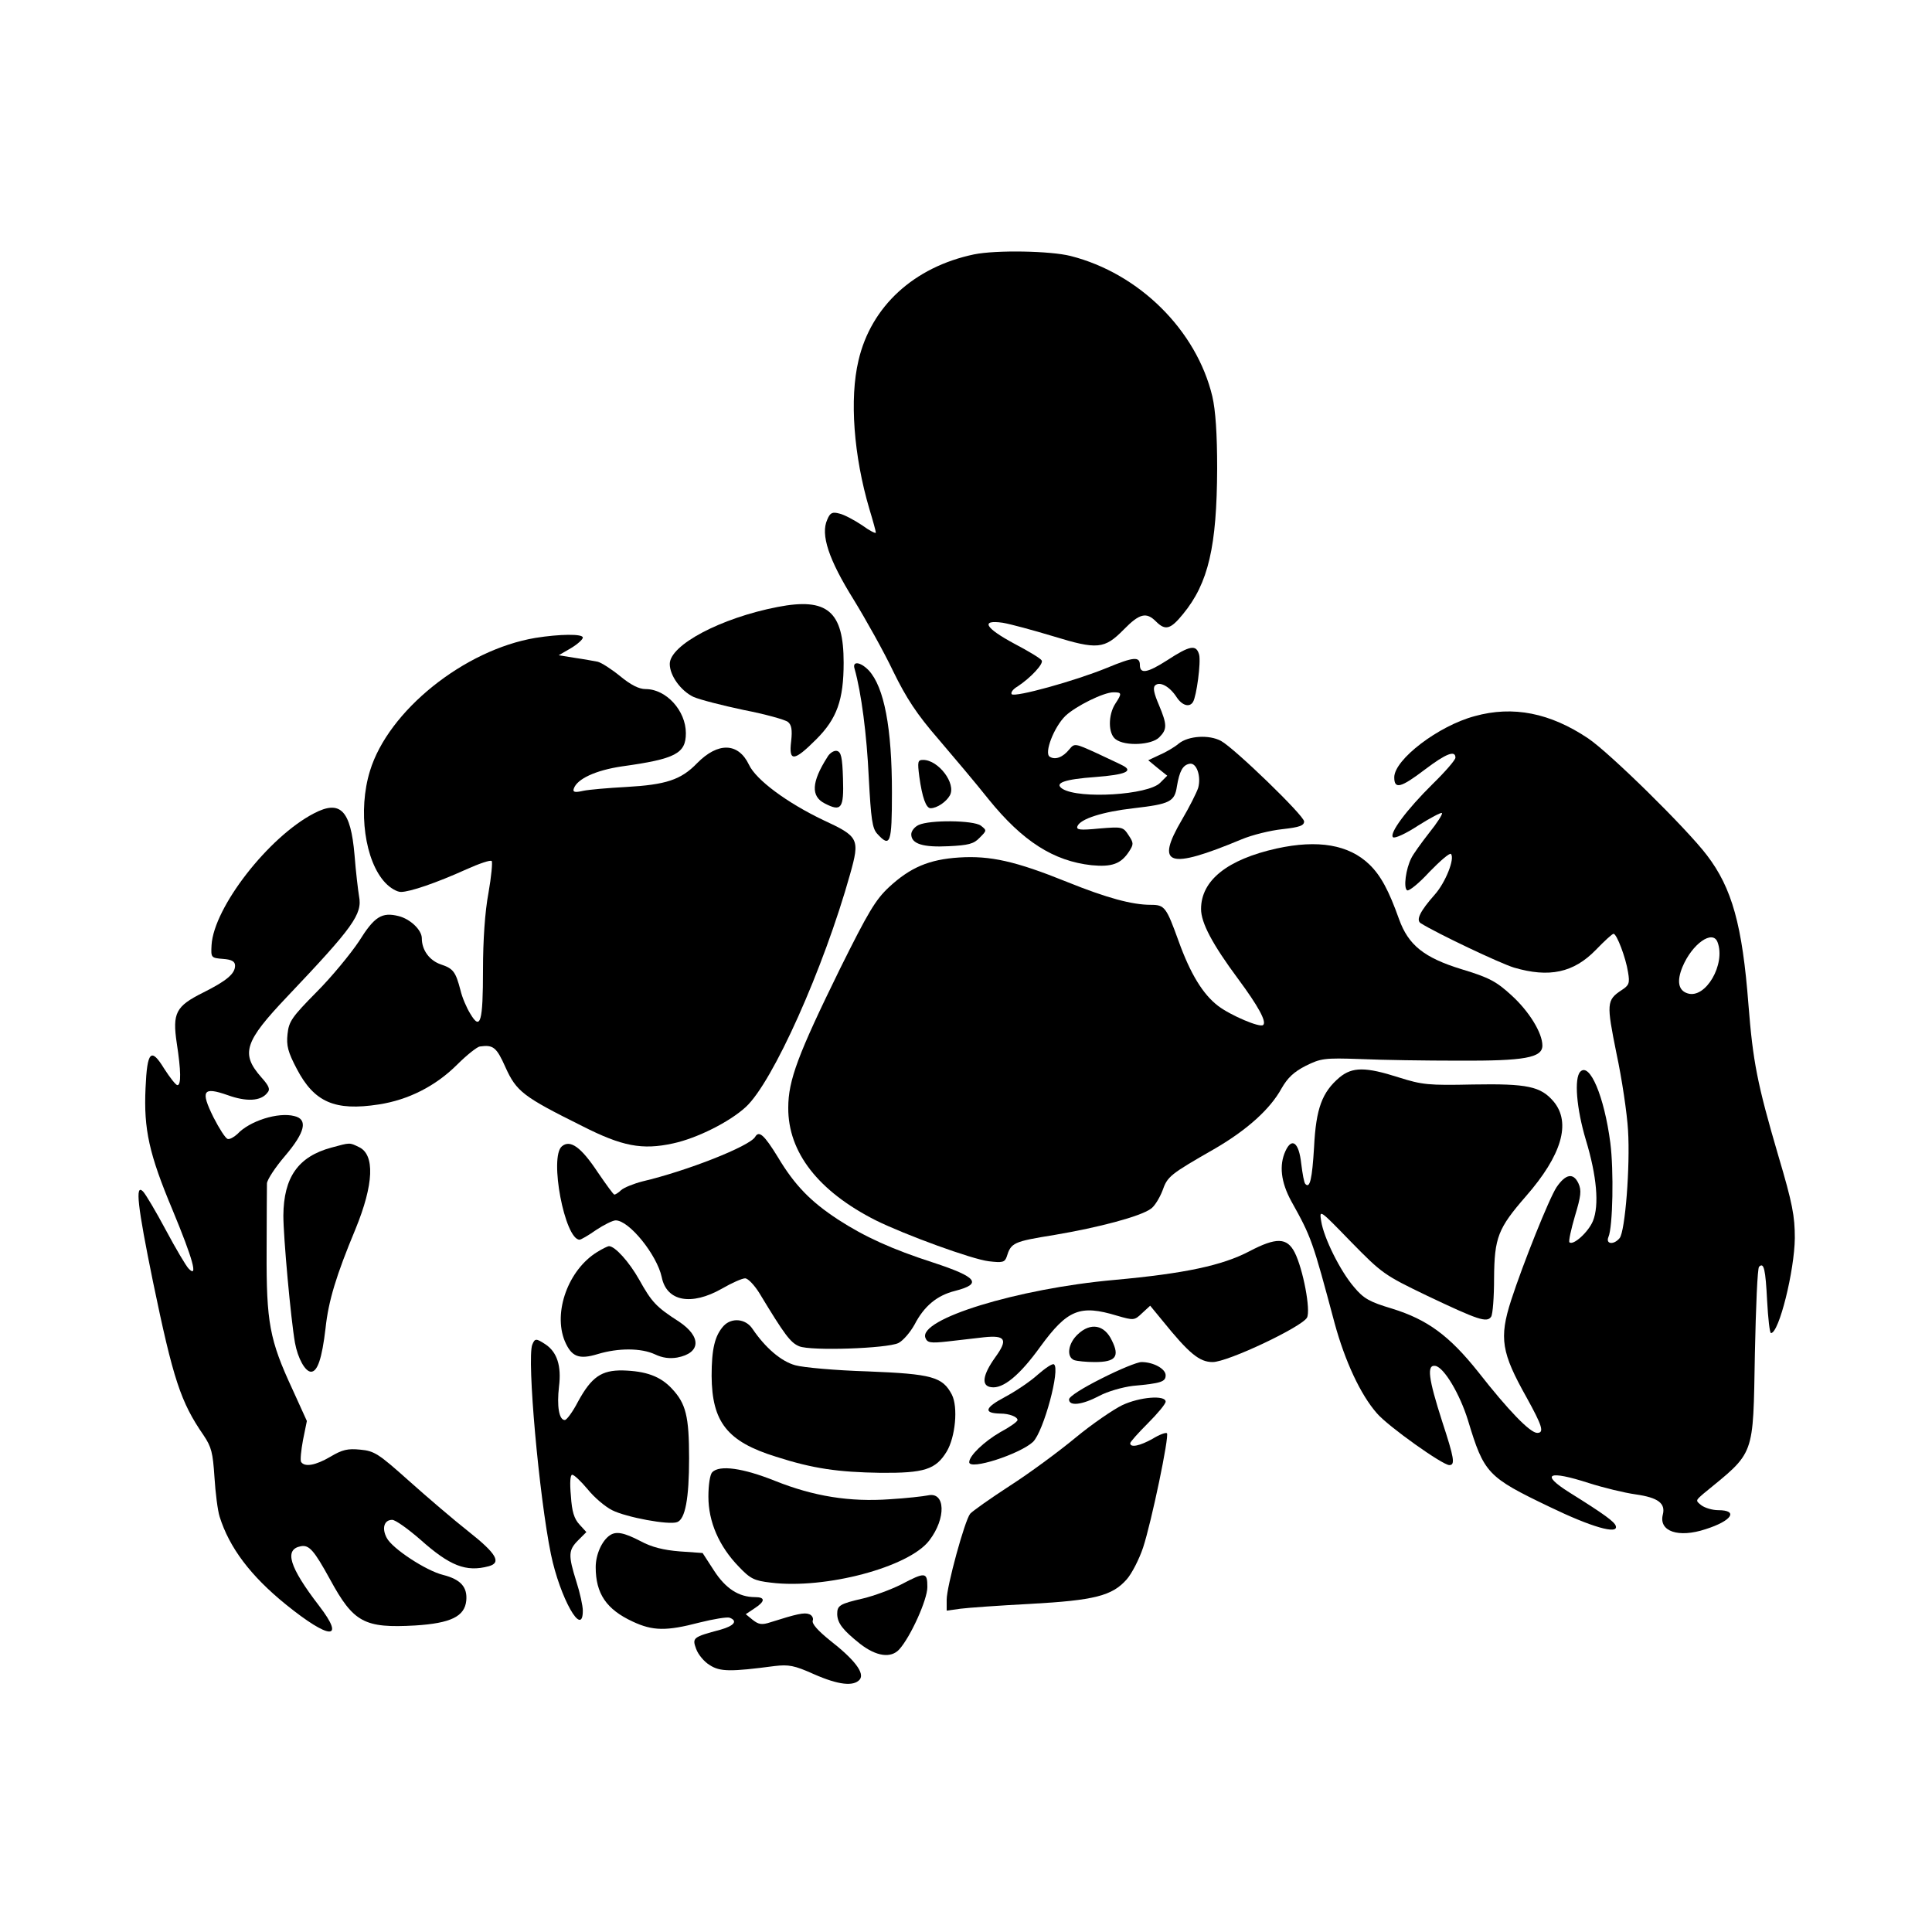 <?xml version="1.0" standalone="no"?>
<!DOCTYPE svg PUBLIC "-//W3C//DTD SVG 20010904//EN"
 "http://www.w3.org/TR/2001/REC-SVG-20010904/DTD/svg10.dtd">
<svg version="1.0" xmlns="http://www.w3.org/2000/svg"
 width="600pt" height="600pt" viewBox="0 0 600 600"
 preserveAspectRatio="xMidYMid meet">

<g transform="translate(0,600) scale(0.1,-0.1)"
fill="#000000" stroke="none">
<path d="M3025 5210 c-186 -39 -320 -161 -359 -330 -28 -118 -15 -295 34 -461
11 -36 20 -69 20 -73 0 -4 -20 6 -43 23 -24 16 -56 33 -70 36 -22 6 -29 3 -38
-19 -21 -46 4 -123 82 -248 38 -62 94 -162 123 -223 41 -84 74 -134 140 -210
47 -55 118 -139 156 -187 106 -131 202 -192 320 -205 63 -6 91 4 116 42 15 23
15 27 -1 51 -17 26 -19 27 -91 21 -61 -6 -72 -4 -68 7 9 23 78 45 175 56 112
13 127 20 134 68 8 47 18 66 39 70 22 5 37 -39 27 -75 -5 -15 -27 -59 -50 -98
-84 -143 -44 -157 184 -62 33 14 90 28 128 32 53 6 67 11 67 24 0 18 -216 227
-258 250 -37 20 -101 16 -131 -8 -14 -12 -42 -28 -61 -36 l-34 -16 29 -24 30
-24 -22 -22 c-37 -38 -251 -51 -303 -19 -28 18 5 30 103 37 91 7 117 18 85 35
-7 4 -44 21 -82 39 -68 31 -69 31 -85 12 -20 -25 -44 -34 -61 -23 -18 11 13
92 49 127 32 30 118 73 149 73 26 0 27 -3 6 -35 -23 -35 -23 -94 1 -111 29
-22 111 -18 135 6 25 25 25 39 -1 101 -15 35 -19 53 -12 60 14 14 45 -2 67
-36 17 -26 40 -33 51 -15 11 18 25 123 19 147 -9 32 -28 29 -100 -18 -61 -39
-84 -43 -84 -14 0 27 -20 25 -102 -9 -100 -41 -285 -92 -296 -82 -4 5 4 16 18
24 41 27 82 71 75 81 -3 6 -41 29 -85 52 -91 49 -106 75 -36 65 24 -4 94 -23
157 -42 137 -42 159 -40 219 21 49 50 70 55 100 25 29 -29 45 -25 84 23 79 96
105 210 106 452 0 108 -5 181 -15 224 -49 205 -227 382 -440 436 -63 16 -231
19 -300 5z"/>
<path d="M2415 4115 c-176 -34 -335 -118 -335 -177 0 -36 34 -83 73 -102 20
-9 91 -27 157 -41 67 -13 128 -30 137 -37 11 -9 14 -24 10 -60 -8 -65 9 -63
78 6 64 64 85 122 85 238 0 160 -51 203 -205 173z"/>
<path d="M1663 4019 c-221 -37 -457 -226 -514 -413 -38 -123 -16 -281 48 -348
15 -16 36 -28 48 -28 28 0 110 28 203 70 40 18 75 30 79 26 3 -3 -1 -48 -10
-99 -11 -58 -17 -148 -17 -238 0 -164 -8 -190 -39 -138 -12 19 -26 52 -31 74
-15 57 -22 67 -61 80 -35 12 -59 44 -59 81 0 26 -36 60 -72 69 -52 13 -75 -1
-123 -78 -26 -39 -85 -111 -132 -158 -76 -77 -86 -91 -90 -130 -4 -36 1 -56
29 -109 54 -103 118 -131 254 -110 92 14 177 57 244 124 30 30 62 55 70 56 42
6 52 -2 80 -65 34 -75 55 -91 238 -182 124 -63 186 -75 282 -54 75 16 176 67
226 113 84 77 242 430 324 723 31 110 27 117 -83 168 -113 54 -209 125 -231
172 -33 69 -96 71 -161 5 -50 -52 -97 -67 -220 -74 -55 -3 -115 -8 -134 -12
-26 -6 -33 -4 -29 7 10 30 68 57 150 69 166 23 198 40 198 103 0 70 -61 137
-125 137 -21 0 -46 13 -79 40 -27 22 -58 42 -70 45 -11 2 -43 8 -71 12 l-50 8
38 22 c20 12 37 27 37 33 0 12 -72 11 -147 -1z"/>
<path d="M2654 3923 c21 -74 38 -206 44 -337 7 -131 11 -158 26 -175 41 -45
46 -31 46 128 0 200 -24 327 -72 379 -26 27 -52 30 -44 5z"/>
<path d="M4580 3776 c-113 -30 -250 -135 -250 -190 0 -38 20 -33 95 24 66 50
95 61 95 37 0 -7 -32 -44 -71 -82 -81 -80 -135 -153 -123 -165 5 -5 40 11 78
36 38 24 72 42 74 39 3 -3 -15 -31 -40 -62 -25 -32 -50 -67 -55 -78 -17 -33
-25 -93 -13 -100 6 -3 37 22 69 57 33 34 63 60 67 56 13 -14 -17 -89 -50 -126
-46 -52 -59 -79 -44 -89 49 -31 247 -125 290 -138 109 -32 185 -16 254 55 27
28 51 50 55 50 10 0 38 -74 45 -119 6 -35 3 -41 -20 -56 -47 -31 -47 -42 -16
-196 17 -79 33 -187 36 -239 7 -112 -9 -314 -26 -335 -18 -22 -44 -19 -35 3
14 31 17 208 6 293 -19 145 -64 250 -93 221 -20 -20 -12 -115 17 -212 34 -112
42 -203 22 -252 -14 -34 -61 -77 -73 -66 -3 3 5 40 17 81 19 63 21 80 11 102
-16 34 -40 29 -68 -12 -23 -35 -104 -237 -141 -351 -38 -118 -30 -163 48 -302
48 -87 56 -110 33 -110 -22 0 -89 69 -183 189 -90 113 -158 163 -268 197 -70
21 -88 31 -118 67 -43 50 -94 153 -102 205 -6 37 -5 36 93 -65 96 -98 103
-103 236 -167 158 -75 186 -85 199 -65 5 8 9 61 9 119 1 127 12 155 99 255
111 127 141 228 86 294 -40 47 -81 56 -251 53 -138 -3 -157 -1 -230 22 -103
33 -144 33 -184 0 -54 -46 -73 -96 -79 -216 -6 -100 -13 -130 -27 -115 -4 3
-9 32 -13 64 -7 65 -29 82 -49 38 -20 -44 -14 -96 18 -155 63 -113 66 -122
135 -380 32 -117 80 -221 131 -279 34 -40 204 -161 225 -161 19 0 15 22 -22
135 -43 134 -49 178 -21 173 27 -5 76 -88 101 -169 50 -165 60 -176 254 -269
128 -62 214 -87 205 -59 -4 13 -35 36 -144 104 -92 58 -66 70 61 29 44 -14
109 -30 145 -35 70 -10 93 -28 84 -63 -13 -52 49 -73 133 -45 82 26 103 59 39
59 -18 0 -41 7 -52 15 -19 15 -18 15 6 36 162 133 154 110 160 436 3 144 8
265 13 269 15 15 20 -8 25 -106 3 -55 8 -100 12 -100 25 0 73 194 74 295 0 68
-7 107 -51 255 -66 225 -79 293 -93 470 -19 247 -51 362 -129 464 -63 83 -302
318 -369 363 -118 79 -233 102 -352 69z m754 -702 c26 -68 -37 -177 -93 -159
-29 9 -34 38 -16 82 30 72 94 117 109 77z"/>
<path d="M2569 3648 c-49 -77 -51 -121 -8 -143 52 -27 60 -16 57 77 -2 67 -6
83 -19 86 -9 2 -23 -7 -30 -20z"/>
<path d="M2855 3588 c9 -65 21 -98 35 -98 20 0 49 20 60 40 20 37 -36 110 -83
110 -17 0 -18 -5 -12 -52z"/>
<path d="M975 3474 c-141 -73 -311 -292 -318 -409 -2 -39 -2 -40 36 -43 27 -2
37 -8 37 -21 0 -25 -26 -47 -100 -84 -84 -42 -95 -63 -81 -157 13 -84 14 -130
2 -130 -5 0 -23 23 -41 51 -41 67 -53 55 -58 -60 -6 -128 11 -205 84 -379 63
-152 80 -213 50 -182 -8 8 -40 62 -71 120 -31 58 -63 112 -71 120 -25 25 -17
-45 31 -280 63 -304 86 -374 157 -477 25 -37 29 -55 34 -130 3 -49 10 -104 16
-123 30 -96 96 -184 206 -273 136 -110 186 -112 103 -4 -93 121 -109 175 -57
185 26 5 41 -12 91 -103 73 -134 106 -152 265 -143 110 7 153 28 158 77 4 42
-17 66 -72 80 -53 13 -158 82 -175 115 -16 30 -8 56 17 56 10 0 49 -28 87 -61
92 -82 142 -102 213 -83 40 11 24 39 -62 107 -47 37 -130 108 -187 159 -93 83
-106 92 -150 96 -39 4 -56 0 -93 -22 -46 -27 -80 -33 -91 -16 -3 5 0 36 6 68
l12 59 -45 99 c-71 153 -81 207 -80 429 0 105 1 199 1 210 1 12 26 50 56 85
63 74 72 114 29 124 -50 13 -139 -15 -177 -56 -11 -10 -24 -17 -30 -15 -7 2
-26 32 -44 67 -41 83 -33 96 44 69 58 -21 103 -19 123 7 10 11 6 21 -19 49
-64 73 -52 110 81 250 205 216 234 256 223 312 -3 18 -10 76 -14 128 -12 139
-44 172 -126 129z"/>
<path d="M2853 3438 c-13 -6 -23 -19 -23 -29 0 -30 37 -41 116 -37 61 3 78 7
96 26 23 23 23 23 4 38 -24 17 -159 18 -193 2z"/>
<path d="M3965 3365 c-153 -34 -235 -99 -235 -188 0 -43 35 -109 115 -217 63
-85 89 -133 78 -143 -9 -10 -102 30 -140 59 -47 36 -86 99 -123 202 -38 105
-43 112 -86 112 -58 0 -136 21 -260 71 -161 65 -239 82 -335 76 -94 -6 -152
-31 -218 -92 -42 -39 -65 -78 -152 -253 -131 -267 -161 -347 -161 -432 -1
-139 94 -260 272 -350 91 -45 299 -121 351 -127 42 -5 49 -3 55 13 14 45 20
48 150 69 136 23 265 57 298 81 11 7 27 33 36 56 16 45 22 50 165 132 99 58
170 122 205 186 19 33 38 51 75 70 47 23 57 25 170 21 66 -3 203 -5 305 -5
205 -1 260 9 260 47 0 39 -41 106 -96 156 -47 43 -69 55 -155 81 -117 36 -165
75 -194 155 -32 90 -57 136 -92 170 -64 62 -160 78 -288 50z"/>
<path d="M2345 2469 c-18 -29 -210 -105 -350 -138 -27 -7 -57 -19 -66 -27 -8
-8 -18 -14 -21 -14 -3 0 -26 32 -52 70 -51 77 -85 102 -111 80 -40 -33 9 -290
55 -290 4 0 27 13 51 30 24 16 52 30 61 30 42 0 128 -107 143 -176 15 -76 92
-90 187 -36 31 18 63 32 72 32 9 0 29 -21 45 -47 78 -129 96 -153 123 -164 36
-15 272 -7 308 10 14 7 36 32 50 57 30 58 70 91 126 105 86 22 69 43 -68 88
-127 41 -213 80 -296 134 -84 55 -134 106 -186 193 -43 70 -59 84 -71 63z"/>
<path d="M1029 2436 c-103 -28 -148 -92 -149 -211 0 -67 23 -320 36 -395 9
-49 32 -90 50 -90 20 0 34 41 45 135 9 85 33 164 93 308 57 139 61 232 10 255
-29 14 -26 14 -85 -2z"/>
<path d="M3880 2114 c-84 -44 -200 -69 -420 -89 -301 -27 -609 -122 -586 -180
6 -15 15 -17 69 -11 34 4 85 10 113 13 67 7 75 -7 35 -62 -40 -56 -44 -89 -13
-93 37 -6 89 37 153 126 84 115 123 131 238 96 52 -15 54 -15 78 8 l25 23 37
-45 c84 -104 116 -130 157 -130 47 0 277 109 293 138 12 23 -12 150 -38 202
-24 47 -57 48 -141 4z"/>
<path d="M1855 2112 c-90 -55 -138 -187 -101 -277 21 -49 44 -58 103 -40 63
19 134 19 177 -1 23 -11 45 -14 69 -10 74 14 76 65 5 112 -70 45 -84 60 -123
130 -31 55 -75 104 -94 104 -3 0 -20 -8 -36 -18z"/>
<path d="M2247 1882 c-27 -30 -37 -71 -37 -155 1 -143 48 -204 200 -251 115
-37 193 -48 325 -50 135 -1 171 10 205 66 27 45 36 138 16 177 -29 55 -61 64
-261 72 -99 3 -200 12 -225 19 -44 12 -93 54 -133 113 -21 32 -65 36 -90 9z"/>
<path d="M3347 1856 c-30 -28 -36 -70 -11 -80 9 -3 37 -6 64 -6 65 0 78 17 53
67 -23 49 -66 57 -106 19z"/>
<path d="M1653 1824 c-17 -45 21 -470 58 -651 28 -135 99 -262 99 -175 0 15
-9 56 -20 90 -26 83 -25 98 6 129 l25 25 -21 23 c-17 18 -24 41 -27 89 -4 42
-2 66 4 66 6 0 27 -20 48 -45 20 -25 54 -54 76 -65 43 -22 177 -47 202 -37 25
9 37 73 37 198 0 131 -10 170 -53 216 -36 39 -81 55 -153 57 -66 1 -97 -20
-139 -97 -16 -31 -35 -57 -41 -57 -18 0 -25 43 -18 104 8 64 -6 107 -42 131
-29 19 -33 19 -41 -1z"/>
<path d="M3223 1731 c-23 -21 -69 -52 -103 -70 -62 -33 -67 -50 -13 -51 27 0
53 -10 53 -20 0 -5 -24 -22 -54 -38 -50 -29 -96 -73 -96 -93 0 -26 157 25 198
63 33 32 86 228 65 241 -5 3 -27 -12 -50 -32z"/>
<path d="M3421 1719 c-58 -29 -101 -56 -101 -65 0 -22 41 -17 94 11 26 14 72
27 104 31 89 8 102 13 102 33 0 20 -38 41 -75 41 -13 0 -69 -23 -124 -51z"/>
<path d="M3485 1636 c-27 -13 -93 -58 -145 -101 -52 -43 -144 -111 -205 -150
-60 -39 -115 -78 -122 -86 -17 -21 -73 -226 -73 -267 l0 -34 43 6 c23 3 121
10 217 15 199 11 254 25 299 76 16 18 39 63 51 99 26 79 82 347 74 355 -3 3
-23 -4 -44 -17 -39 -22 -70 -29 -70 -14 0 4 25 32 55 62 30 30 55 60 55 67 0
21 -80 15 -135 -11z"/>
<path d="M2212 1428 c-7 -7 -12 -39 -12 -76 0 -78 33 -154 94 -217 36 -38 48
-44 100 -50 169 -21 429 48 492 131 53 69 50 152 -4 140 -15 -3 -68 -9 -118
-12 -125 -9 -237 9 -357 57 -100 40 -172 50 -195 27z"/>
<path d="M1894 1232 c-25 -17 -44 -60 -44 -99 0 -82 33 -131 115 -169 62 -29
104 -30 207 -3 44 11 87 18 94 15 26 -10 14 -25 -28 -37 -86 -23 -89 -25 -76
-60 6 -17 25 -40 42 -50 32 -21 65 -21 202 -3 43 5 61 2 121 -25 77 -34 124
-39 143 -17 16 20 -16 62 -93 122 -37 30 -56 51 -53 61 3 7 -2 17 -11 20 -15
6 -38 1 -120 -25 -27 -9 -37 -7 -55 7 l-22 18 27 18 c34 22 34 35 2 35 -51 0
-92 27 -128 83 l-35 54 -71 5 c-50 4 -87 13 -122 32 -52 27 -76 31 -95 18z"/>
<path d="M2798 1079 c-32 -16 -84 -35 -117 -43 -74 -17 -81 -22 -81 -49 1 -28
17 -49 71 -92 50 -39 96 -46 122 -17 35 39 87 154 87 193 0 47 -6 48 -82 8z"/>
</g>
</svg>
